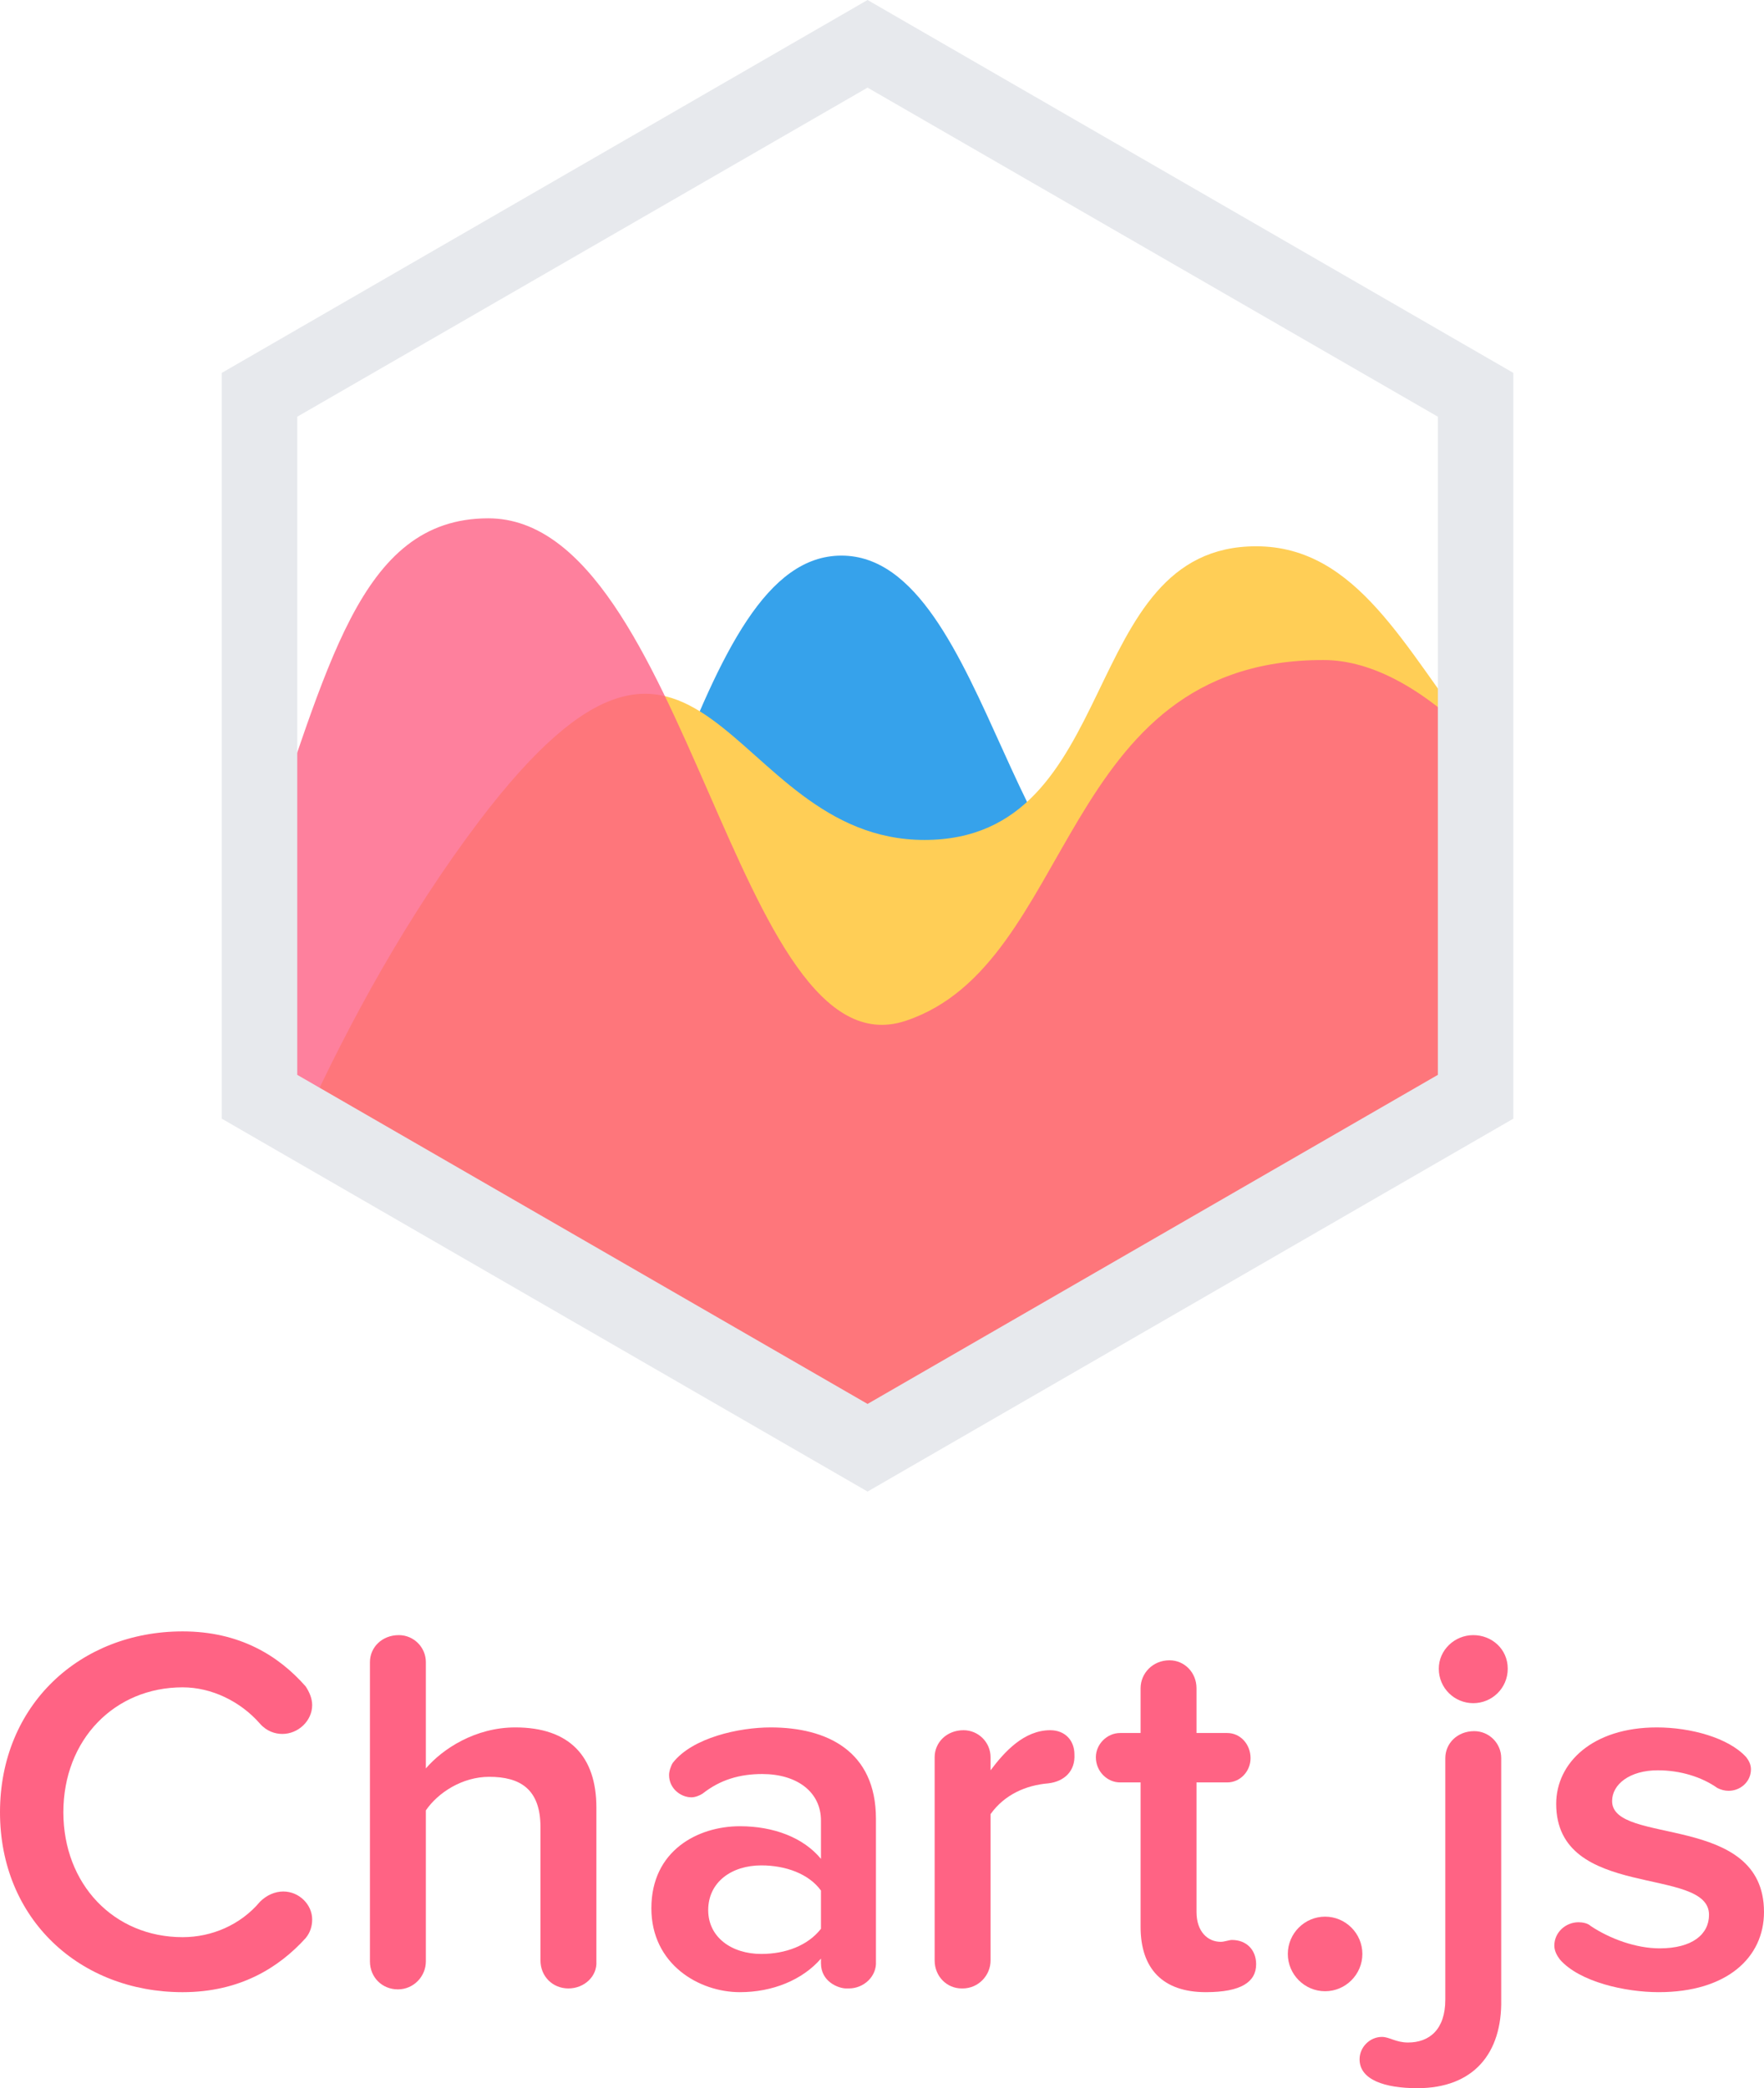 <?xml version="1.0" encoding="utf-8"?>
<!-- Generator: Adobe Illustrator 25.4.1, SVG Export Plug-In . SVG Version: 6.00 Build 0)  -->
<svg version="1.1" id="Layer_1" xmlns="http://www.w3.org/2000/svg" xmlns:xlink="http://www.w3.org/1999/xlink" x="0px" y="0px"
	 viewBox="0 0 189.3 224" style="enable-background:new 0 0 189.3 224;" xml:space="preserve">
<style type="text/css">
	.st0{fill:#FF6384;}
	.st1{fill:#36A2EB;}
	.st2{fill:#FFCE56;}
	.st3{opacity:0.8;fill:#FE6184;enable-background:new    ;}
	.st4{fill:#E7E9ED;}
</style>
<g>
	<g>
		<path class="st0" d="M32.8,180.9c0.4,0.6,0.7,1.3,0.7,2c0,1.7-1.5,3.1-3.2,3.1c-0.8,0-1.7-0.3-2.4-1.1c-2.1-2.4-5.2-3.9-8.3-3.9
			c-7.3,0-12.8,5.6-12.8,13.4c0,7.7,5.4,13.4,12.8,13.4c3.1,0,6.2-1.3,8.3-3.8c0.7-0.7,1.6-1.1,2.5-1.1c1.7,0,3.1,1.4,3.1,3
			c0,0.7-0.2,1.4-0.7,2c-2.9,3.2-7.1,5.8-13.2,5.8c-11,0-19.6-7.8-19.6-19.3S8.6,175,19.6,175C25.7,175,29.9,177.6,32.8,180.9z"/>
		<path class="st0" d="M61,213.3c-1.7,0-3-1.3-3-3V196c0-4.1-2.2-5.4-5.5-5.4c-2.9,0-5.5,1.7-6.8,3.6v16.2c0,1.6-1.3,3-3,3
			s-3-1.3-3-3v-32.1c0-1.6,1.3-2.9,3.1-2.9c1.6,0,2.9,1.3,2.9,2.9v11.4c1.8-2.1,5.3-4.4,9.6-4.4c5.8,0,8.7,3.1,8.7,8.6v16.5
			C64.1,212,62.7,213.3,61,213.3z"/>
		<path class="st0" d="M91.1,213.3h-0.3c-0.8,0-2.7-0.7-2.7-2.7v-0.5c-2,2.3-5.2,3.6-8.7,3.6c-4.4,0-9.5-3-9.5-9
			c0-6.2,5-8.8,9.5-8.8c3.6,0,6.8,1.2,8.7,3.5v-4.1c0-3.1-2.6-5-6.3-5c-2.4,0-4.5,0.6-6.4,2.1c-0.3,0.2-0.8,0.4-1.2,0.4
			c-1.1,0-2.4-0.9-2.4-2.4c0-0.4,0.2-1,0.4-1.3c2.1-2.7,7.1-3.8,10.5-3.8c6,0,11.3,2.5,11.3,9.8v15.3
			C94.1,212,92.7,213.3,91.1,213.3z M88.1,202.8c-1.3-1.8-3.8-2.7-6.4-2.7c-3.2,0-5.7,1.8-5.7,4.8c0,2.9,2.5,4.7,5.7,4.7
			c2.6,0,5-0.9,6.4-2.7V202.8z"/>
		<path class="st0" d="M112.5,191.3c-2.4,0.2-4.7,1.2-6.2,3.3v15.7c0,1.6-1.3,3-3,3h-0.1c-1.6,0-2.9-1.3-2.9-3v-21.8
			c0-1.6,1.3-2.9,3.1-2.9c1.6,0,2.9,1.3,2.9,2.9v1.4c1.5-2,3.6-4.3,6.4-4.3c1.6,0,2.6,1.1,2.6,2.6
			C115.4,190,114.2,191.1,112.5,191.3z"/>
		<path class="st0" d="M129.4,213.7c-4.6,0-7-2.5-7-7v-15.5h-2.2c-1.4,0-2.6-1.2-2.6-2.7c0-1.4,1.2-2.6,2.6-2.6h2.2v-4.8
			c0-1.6,1.3-3,3.1-3c1.6,0,2.9,1.3,2.9,3v4.8h3.3c1.4,0,2.5,1.2,2.5,2.7c0,1.4-1.1,2.6-2.5,2.6h-3.3v13.9c0,2.1,1.2,3.2,2.6,3.2
			c0.4,0,0.9-0.2,1.2-0.2c1.6,0,2.6,1.1,2.6,2.6C134.8,212.6,133.2,213.7,129.4,213.7z"/>
		<path class="st0" d="M142.2,213.6c-2.2,0-4-1.8-4-4c0-2.2,1.8-4,4-4c2.2,0,4,1.8,4,4C146.2,211.8,144.4,213.6,142.2,213.6z"/>
		<path class="st0" d="M152.1,224c-3.5,0-6.2-0.9-6.2-3.1c0-1.3,1.1-2.4,2.4-2.4c0.8,0,1.5,0.6,2.8,0.6c2.3,0,4-1.4,4-4.6v-25.9
			c0-1.6,1.3-2.9,3.1-2.9c1.6,0,2.9,1.3,2.9,2.9v25.9C161.2,220.3,158.1,224,152.1,224z M161.8,179c0,2.1-1.7,3.7-3.7,3.7
			s-3.7-1.6-3.7-3.7c0-2,1.7-3.6,3.7-3.6S161.8,176.9,161.8,179z"/>
		<path class="st0" d="M178,213.7c-3.6,0-8.5-1.1-10.6-3.5c-0.3-0.4-0.6-0.9-0.6-1.5c0-1.4,1.2-2.5,2.6-2.5c0.4,0,1,0.1,1.3,0.4
			c2.1,1.4,4.9,2.4,7.4,2.4c3.5,0,5.3-1.5,5.3-3.6c0-5.3-16.4-1.5-16.4-11.9c0-4.4,3.9-8.2,10.8-8.2c3.6,0,7.7,1.1,9.6,3.2
			c0.3,0.4,0.5,0.8,0.5,1.3c0,1.3-1.1,2.3-2.4,2.3c-0.4,0-0.8-0.1-1.2-0.3c-1.7-1.2-4-1.9-6.4-1.9c-3,0-4.9,1.5-4.9,3.3
			c0,4.8,16.3,1.2,16.3,11.9C189.3,210,185.3,213.7,178,213.7z"/>
	</g>
</g>
<path class="st1" d="M158.3,80.6C136,81,140.6,95.2,124.9,98.7c-16,3.6-18.5-39.1-34.6-39.1c-16,0-19.6,41.5-39.6,70l-0.6,0.8
	l43,24.8l65.2-37.6L158.3,80.6L158.3,80.6z"/>
<path class="st2" d="M158.3,79.3c-7.5-9.6-12.6-20.7-23.5-20.7c-19.3,0-14.2,31.5-35.6,31.5c-21.4,0-23.6-33.9-47.8-2
	c-7.7,10.2-13.9,21.5-18.8,32.2l60.5,34.9l65.2-37.6L158.3,79.3L158.3,79.3z"/>
<path class="st3" d="M27.9,92.3C35.2,72,38.4,55.6,52.4,55.6c21.4,0,26.5,60,44.8,53.9c18.3-6.1,16.3-38.7,44.8-38.7
	c5.4,0,11,3.3,16.4,8.7v38.1l-65.2,37.6l-65.2-37.6L27.9,92.3L27.9,92.3z"/>
<path class="st4" d="M93.1,160l-69.3-40V40L93.1,0l69.3,40v80L93.1,160z M31.9,115.3l61.2,35.3l61.2-35.3V44.7L93.1,9.4L31.9,44.7
	C31.9,44.7,31.9,115.3,31.9,115.3z"/>
</svg>
